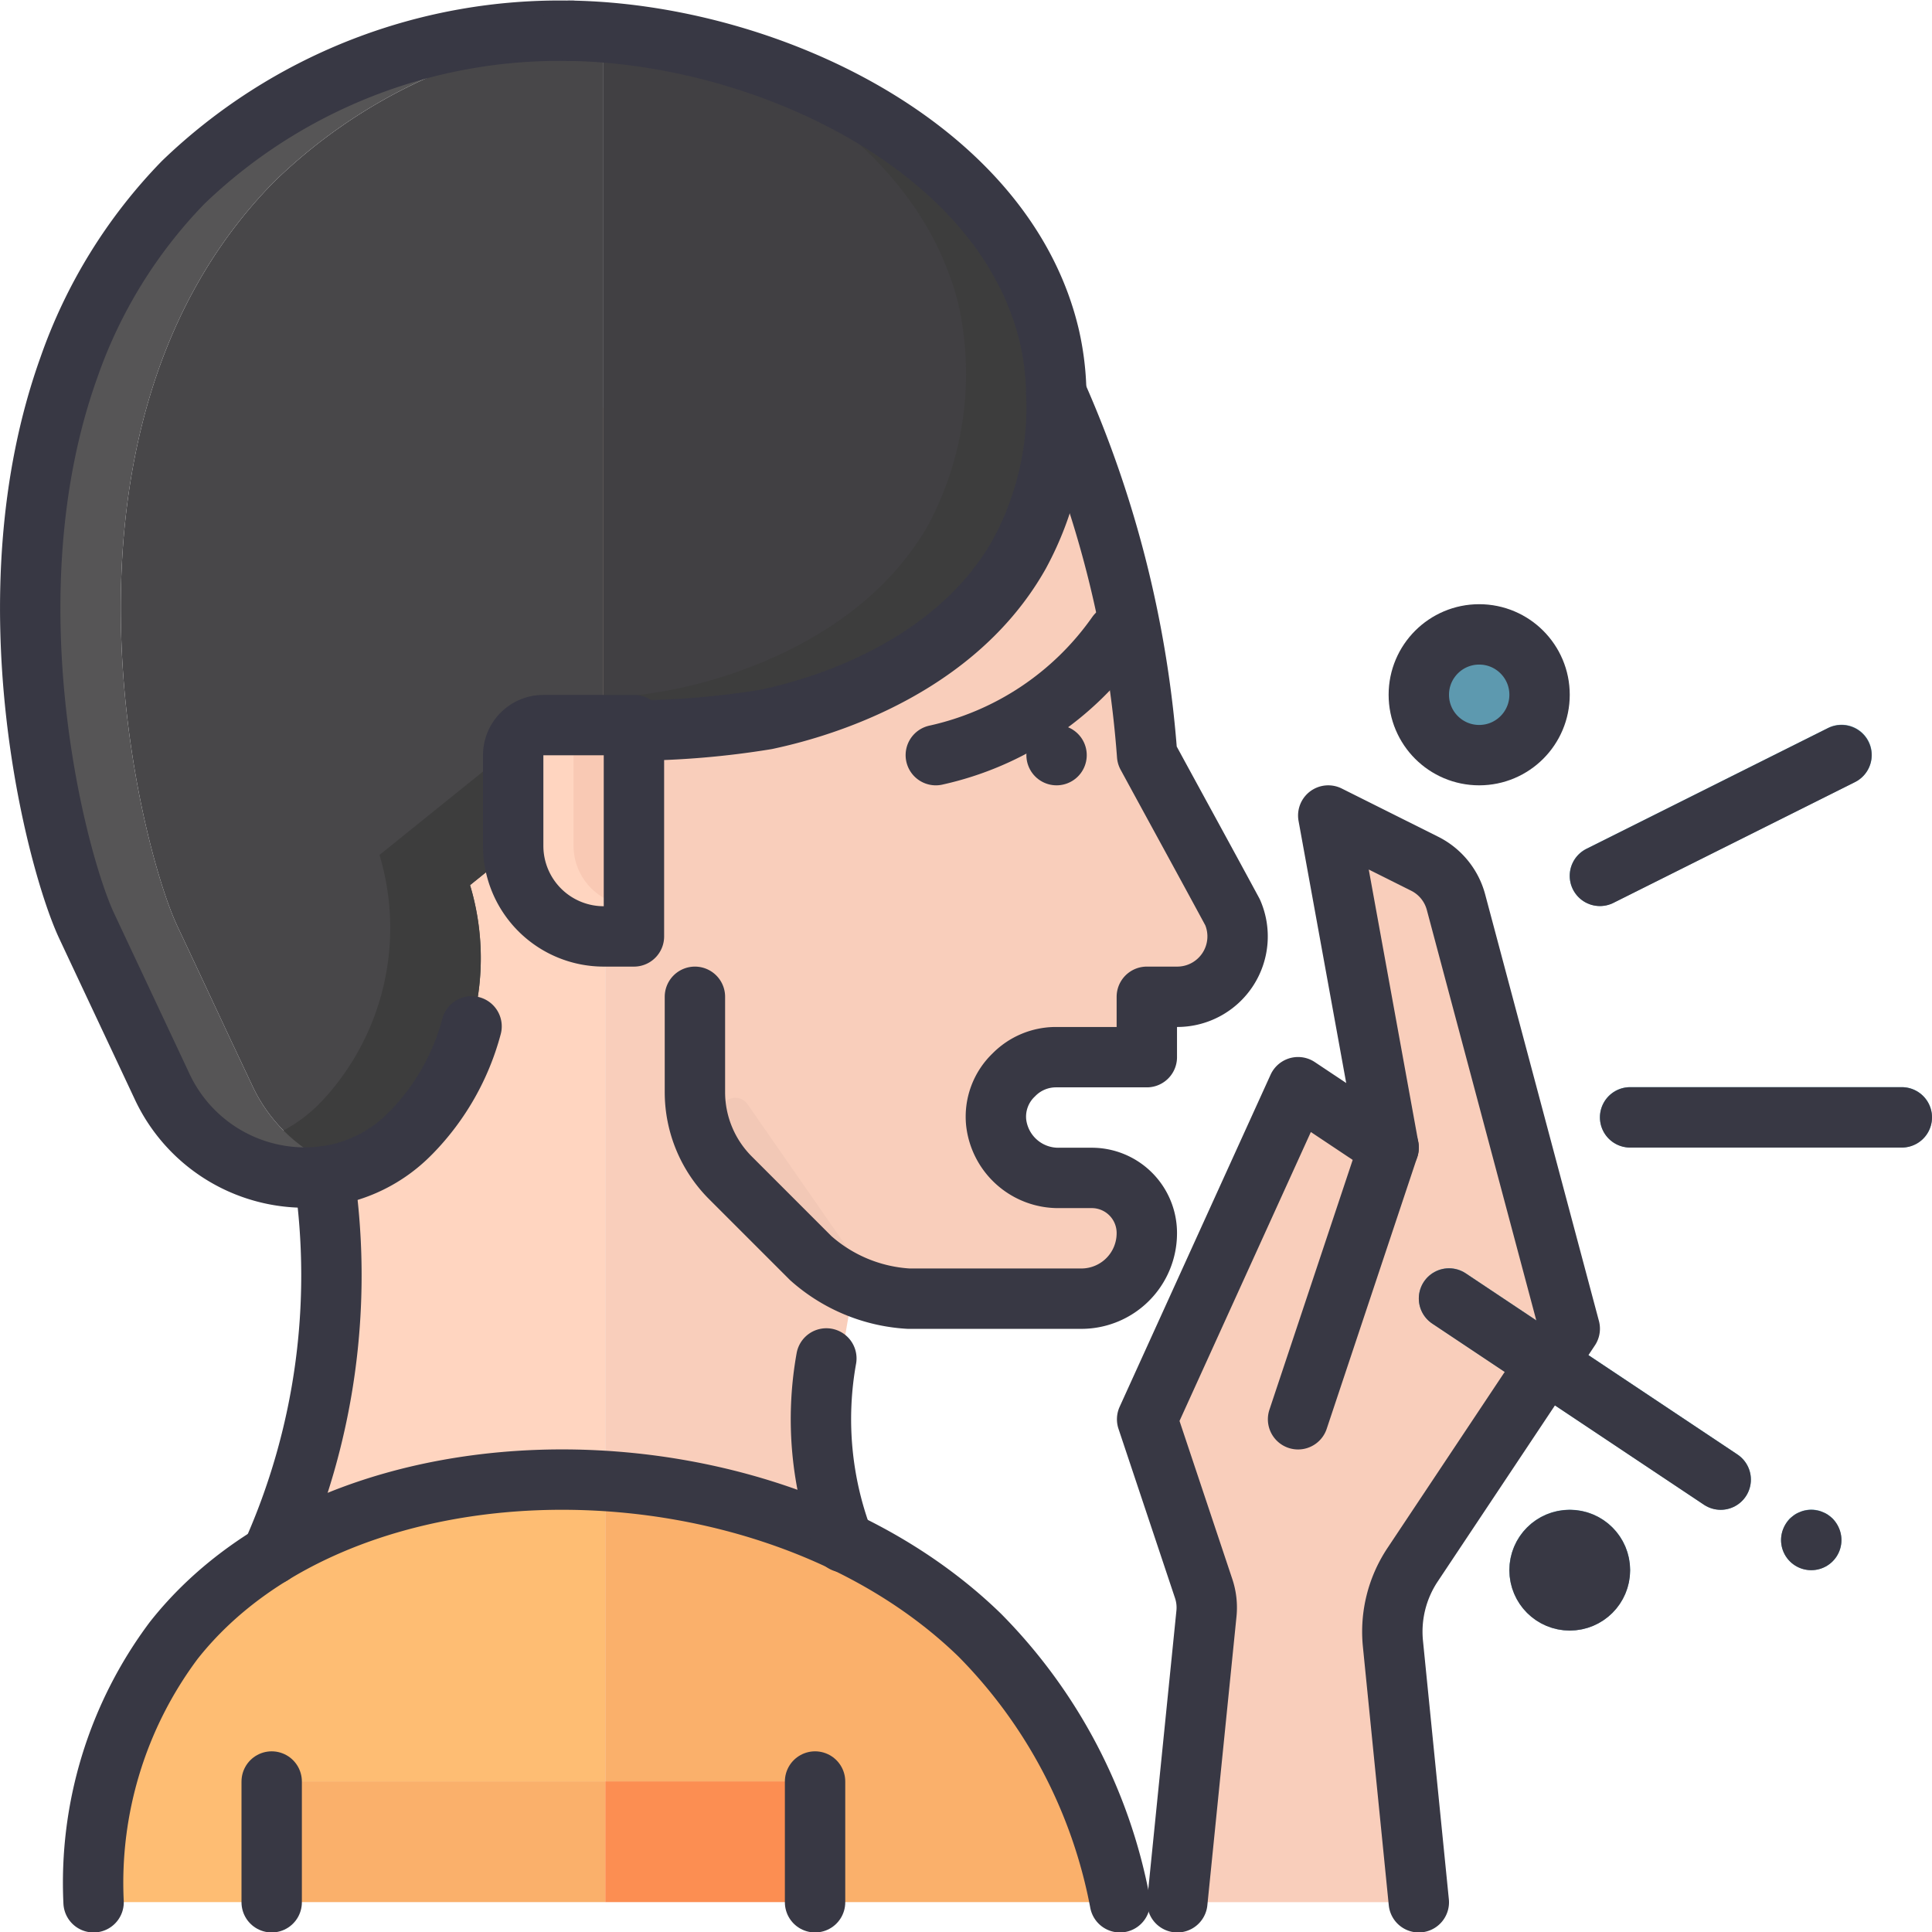 <?xml version="1.0" ?><svg viewBox="0 0 64 64" xmlns="http://www.w3.org/2000/svg"><title/><g id="Icons"><path d="M20.05,13.51V48.93A18.316,18.316,0,0,0,9.83,51.48c-.27.17-.54.35-.8.55a28.487,28.487,0,0,0,1.71-13.06l-.9-25.13Z" style="fill:#ffd5c0"/><path d="M39,33.02H37.99v2h-3a1.955,1.955,0,0,0-1.41.59A1.911,1.911,0,0,0,33,37.19a2.071,2.071,0,0,0,2.1,1.83h1.06a1.824,1.824,0,0,1,1.83,1.83,2.168,2.168,0,0,1-2.17,2.17H30.1a3.84,3.84,0,0,1-.96-.14,5.219,5.219,0,0,1-.84-.29c-.04.2-.08.42-.12.65a24.873,24.873,0,0,0-.37,7.32,19.985,19.985,0,0,0-2.77-.92,21.612,21.612,0,0,0-4.99-.71V13.51l14.94-.49a36.149,36.149,0,0,1,3.01,12c.94,1.73,1.89,3.46,2.83,5.2A2,2,0,0,1,39,33.02Z" style="fill:#f9cebb"/><path d="M20.05,48.93V59.01H9.98v4H4.05a13.612,13.612,0,0,1,2.64-8.73,11.506,11.506,0,0,1,2.33-2.24l.01-.01c.26-.2.53-.38.8-.55A18.316,18.316,0,0,1,20.05,48.93Z" style="fill:#febd73"/><path d="M27.98,63.01v-4H20.05V48.93a21.612,21.612,0,0,1,4.99.71,19.985,19.985,0,0,1,2.77.92,17.034,17.034,0,0,1,2.48,1.27,15.546,15.546,0,0,1,2.95,2.27,17.386,17.386,0,0,1,4.62,8.91Z" style="fill:#fab06b"/><rect height="4" style="fill:#fab06b" width="10.07" x="9.98" y="59.01"/><rect height="4" style="fill:#fc8e52" width="7.93" x="20.05" y="59.01"/><path d="M31,25.512a.5.5,0,0,1-.108-.989,9.456,9.456,0,0,0,5.7-3.8.5.5,0,1,1,.818.574,10.459,10.459,0,0,1-6.3,4.2A.5.5,0,0,1,31,25.512Z" style="fill:#383838"/><path d="M43,47.011l3-9-3-2-5,11,1.872,5.606a1.986,1.986,0,0,1,.093.835L39,63.011h8l-.857-8.563a3.992,3.992,0,0,1,.65-2.615L52,44.011,48.232,29.882a2,2,0,0,0-1.038-1.274L44,27.011l2,11Z" style="fill:#f9cebb"/><path d="M57,50.012a1,1,0,0,1-.554-.168l-9-6a1,1,0,0,1,1.11-1.664l9,6A1,1,0,0,1,57,50.012Z" style="fill:#5d99af"/><path d="M60,52.01a.99.99,0,0,1-.92-1.38,1.141,1.141,0,0,1,.21-.33l.15-.12a.721.721,0,0,1,.18-.09.636.636,0,0,1,.18-.06.9.9,0,0,1,.4,0,.636.636,0,0,1,.18.06.721.721,0,0,1,.18.09l.15.12a1.141,1.141,0,0,1,.21.33A.99.99,0,0,1,60,52.01Z" style="fill:#5d99af"/><path d="M63,38.012H54a1,1,0,0,1,0-2h9a1,1,0,0,1,0,2Z" style="fill:#5d99af"/><path d="M52,54.012a2,2,0,1,1,2-2A2,2,0,0,1,52,54.012Zm0-2h0Z" style="fill:#5d99af"/><circle cx="49" cy="23.011" r="2" style="fill:#5d99af"/><path d="M53,30.012a1,1,0,0,1-.448-1.895l8-4a1,1,0,1,1,.894,1.789l-8,4A.991.991,0,0,1,53,30.012Z" style="fill:#5d99af"/><path d="M29.14,42.88a5.219,5.219,0,0,1-.84-.29c-.04.2-.08.42-.12.65l-4.25-6.11a.5.5,0,0,1,.82-.57Z" style="fill:#f2c8b6"/><path d="M19.991,25.761l-4.42,3.56a8.4,8.4,0,0,1-1.94,8.19.6.6,0,0,0-.08.08,5.023,5.023,0,0,1-1.24.9,4.338,4.338,0,0,1-.72.29h-.01a4.38,4.38,0,0,1-.97-.42,5.229,5.229,0,0,1-2.25-2.39l-.75-1.59c-.58-1.24-1.16-2.48-1.74-3.71-1.26-2.69-4.79-16.51,3.2-24.64a17.58,17.58,0,0,1,10.92-4.94Z" style="fill:#484749"/><path d="M33.771,18.351c-2.35,4.18-7.47,5.28-8.38,5.47a16.325,16.325,0,0,1-3.39.32l-2.01,1.62V1.091c.05,0,.1-.01.15-.01a20.063,20.063,0,0,1,3.68.66.292.292,0,0,0,.09.02c4.68,1.29,9.13,4.23,10.59,8.49a7.446,7.446,0,0,1,.27.92A10.66,10.66,0,0,1,33.771,18.351Z" style="fill:#414043"/><path d="M33.771,18.351c-2.35,4.18-7.47,5.28-8.38,5.47a16.325,16.325,0,0,1-3.39.32l-6.43,5.18a8.4,8.4,0,0,1-1.94,8.19.6.6,0,0,0-.08.08,4.913,4.913,0,0,1-5.94.77,4.623,4.623,0,0,1-.55-.35,4.823,4.823,0,0,0,2.25-.52,5.023,5.023,0,0,0,1.24-.9.6.6,0,0,1,.08-.08,8.4,8.4,0,0,0,1.94-8.19L19,23.141a16.325,16.325,0,0,0,3.39-.32c.91-.19,6.03-1.29,8.38-5.47a10.66,10.66,0,0,0,1-7.18,7.446,7.446,0,0,0-.27-.92c-1.18-3.44-4.31-6.02-7.94-7.57a2.437,2.437,0,0,1,.26.06.292.292,0,0,0,.09.02c4.68,1.29,9.13,4.23,10.59,8.49a7.446,7.446,0,0,1,.27.92A10.66,10.66,0,0,1,33.771,18.351Z" style="fill:#3d3d3d"/><path d="M9.071,6.031c-7.99,8.13-4.46,21.95-3.2,24.64.58,1.23,1.16,2.47,1.74,3.71l.75,1.59a5.229,5.229,0,0,0,2.25,2.39,4.38,4.38,0,0,0,.97.42,4.646,4.646,0,0,1-.97.2,4.193,4.193,0,0,1-.5.03,5.226,5.226,0,0,1-.97-.09c-.21-.05-.42-.1-.63-.17a5.1,5.1,0,0,1-.9-.39,5.229,5.229,0,0,1-2.25-2.39q-1.245-2.655-2.49-5.3c-1.26-2.69-4.79-16.51,3.2-24.64a17.935,17.935,0,0,1,12.54-5.01c.02-.01.03-.01.04,0h.3c.34.01.69.03,1.04.05v.02A17.58,17.58,0,0,0,9.071,6.031Z" style="fill:#565556"/><path d="M21,24.016v7H20a2.772,2.772,0,0,1-1-.18,2.968,2.968,0,0,1-2-2.82v-3a1,1,0,0,1,1-1Z" style="fill:#ffe0d2"/><path d="M21,24.016v7a2.772,2.772,0,0,1-1-.18,2.968,2.968,0,0,1-2-2.82v-3a1,1,0,0,1,1-1Z" style="fill:#ffd5c0"/><path d="M21,30.016a1.779,1.779,0,0,1-.639-.112A1.987,1.987,0,0,1,19,28.016v-3h2Z" style="fill:#f9c9b4"/><path d="M21,24.2a28.087,28.087,0,0,0,4.39-.37c.91-.2,6.03-1.3,8.38-5.48a10.172,10.172,0,0,0,1.22-5.33,9.057,9.057,0,0,0-.22-1.85C33.3,4.82,25.34,1.14,18.95,1.02h-.07A17.969,17.969,0,0,0,6.07,6.04a16.629,16.629,0,0,0-3.79,6.14c-2.73,7.62-.39,16.4.59,18.49.83,1.77,1.66,3.53,2.49,5.3a5.226,5.226,0,0,0,5.38,3,4.863,4.863,0,0,0,2.81-1.38l.08-.08A7.968,7.968,0,0,0,15.621,34" style="fill:none;stroke:#383844;stroke-linecap:round;stroke-linejoin:round;stroke-width:2px"/><path d="M21,24.02v7H20a3,3,0,0,1-3-3v-3a1,1,0,0,1,1-1Z" style="fill:none;stroke:#383844;stroke-linecap:round;stroke-linejoin:round;stroke-width:2px"/><path d="M3.1,63.015a13.4,13.4,0,0,1,2.655-8.673c5.6-7.1,19.626-7.05,26.7-.176A17.074,17.074,0,0,1,37.1,63.015h0" style="fill:none;stroke:#383844;stroke-linecap:round;stroke-linejoin:round;stroke-width:2px"/><line style="fill:none;stroke:#383844;stroke-linecap:round;stroke-linejoin:round;stroke-width:2px" x1="9" x2="9" y1="59.015" y2="63.015"/><line style="fill:none;stroke:#383844;stroke-linecap:round;stroke-linejoin:round;stroke-width:2px" x1="27" x2="27" y1="59.015" y2="63.015"/><path d="M18.95,1.02h-.07" style="fill:none;stroke:#383844;stroke-linecap:round;stroke-linejoin:round;stroke-width:2px"/><path d="M34.99,13.02a36.149,36.149,0,0,1,3.01,12c.94,1.73,1.89,3.46,2.83,5.2A2,2,0,0,1,39,33.02H37.99v2h-3a1.955,1.955,0,0,0-1.41.59A1.911,1.911,0,0,0,33,37.19a2.071,2.071,0,0,0,2.1,1.83h1.06a1.824,1.824,0,0,1,1.83,1.83,2.168,2.168,0,0,1-2.17,2.17H30.1a5.34,5.34,0,0,1-3.24-1.34L24.2,39.02a4.014,4.014,0,0,1-1.18-2.83V33.02" style="fill:none;stroke:#383844;stroke-linecap:round;stroke-linejoin:round;stroke-width:2px"/><line style="fill:none;stroke:#383844;stroke-linecap:round;stroke-linejoin:round;stroke-width:2px" x1="35" x2="35" y1="25.015" y2="25.015"/><path d="M31,25.015a9.95,9.95,0,0,0,6-4" style="fill:none;stroke:#383844;stroke-linecap:round;stroke-linejoin:round;stroke-width:2px"/><path d="M47,63.015l-.857-8.563a4,4,0,0,1,.65-2.616L52,44.015,48.232,29.886a2,2,0,0,0-1.038-1.274L44,27.015l2,11" style="fill:none;stroke:#383844;stroke-linecap:round;stroke-linejoin:round;stroke-width:2px"/><path d="M39,63.015l.965-9.56a1.983,1.983,0,0,0-.093-.834L38,47.015l5-11,3,2-3,9" style="fill:none;stroke:#383844;stroke-linecap:round;stroke-linejoin:round;stroke-width:2px"/><line style="fill:none;stroke:#383844;stroke-linecap:round;stroke-linejoin:round;stroke-width:2px" x1="48" x2="57" y1="43.015" y2="49.015"/><line style="fill:none;stroke:#383844;stroke-linecap:round;stroke-linejoin:round;stroke-width:2px" x1="60" x2="60" y1="51.015" y2="51.015"/><line style="fill:none;stroke:#383844;stroke-linecap:round;stroke-linejoin:round;stroke-width:2px" x1="54" x2="63" y1="37.015" y2="37.015"/><circle cx="52" cy="52.015" r="1" style="fill:none;stroke:#383844;stroke-linecap:round;stroke-linejoin:round;stroke-width:2px"/><circle cx="49" cy="23.015" r="2" style="fill:none;stroke:#383844;stroke-linecap:round;stroke-linejoin:round;stroke-width:2px"/><line style="fill:none;stroke:#383844;stroke-linecap:round;stroke-linejoin:round;stroke-width:2px" x1="53" x2="61" y1="29.015" y2="25.015"/><path d="M27.95,51.09A11.383,11.383,0,0,1,27.374,45" style="fill:none;stroke:#383844;stroke-linecap:round;stroke-linejoin:round;stroke-width:2px"/><path d="M10.74,38.97A22.615,22.615,0,0,1,9,51.5" style="fill:none;stroke:#383844;stroke-linecap:round;stroke-linejoin:round;stroke-width:2px"/></g></svg>